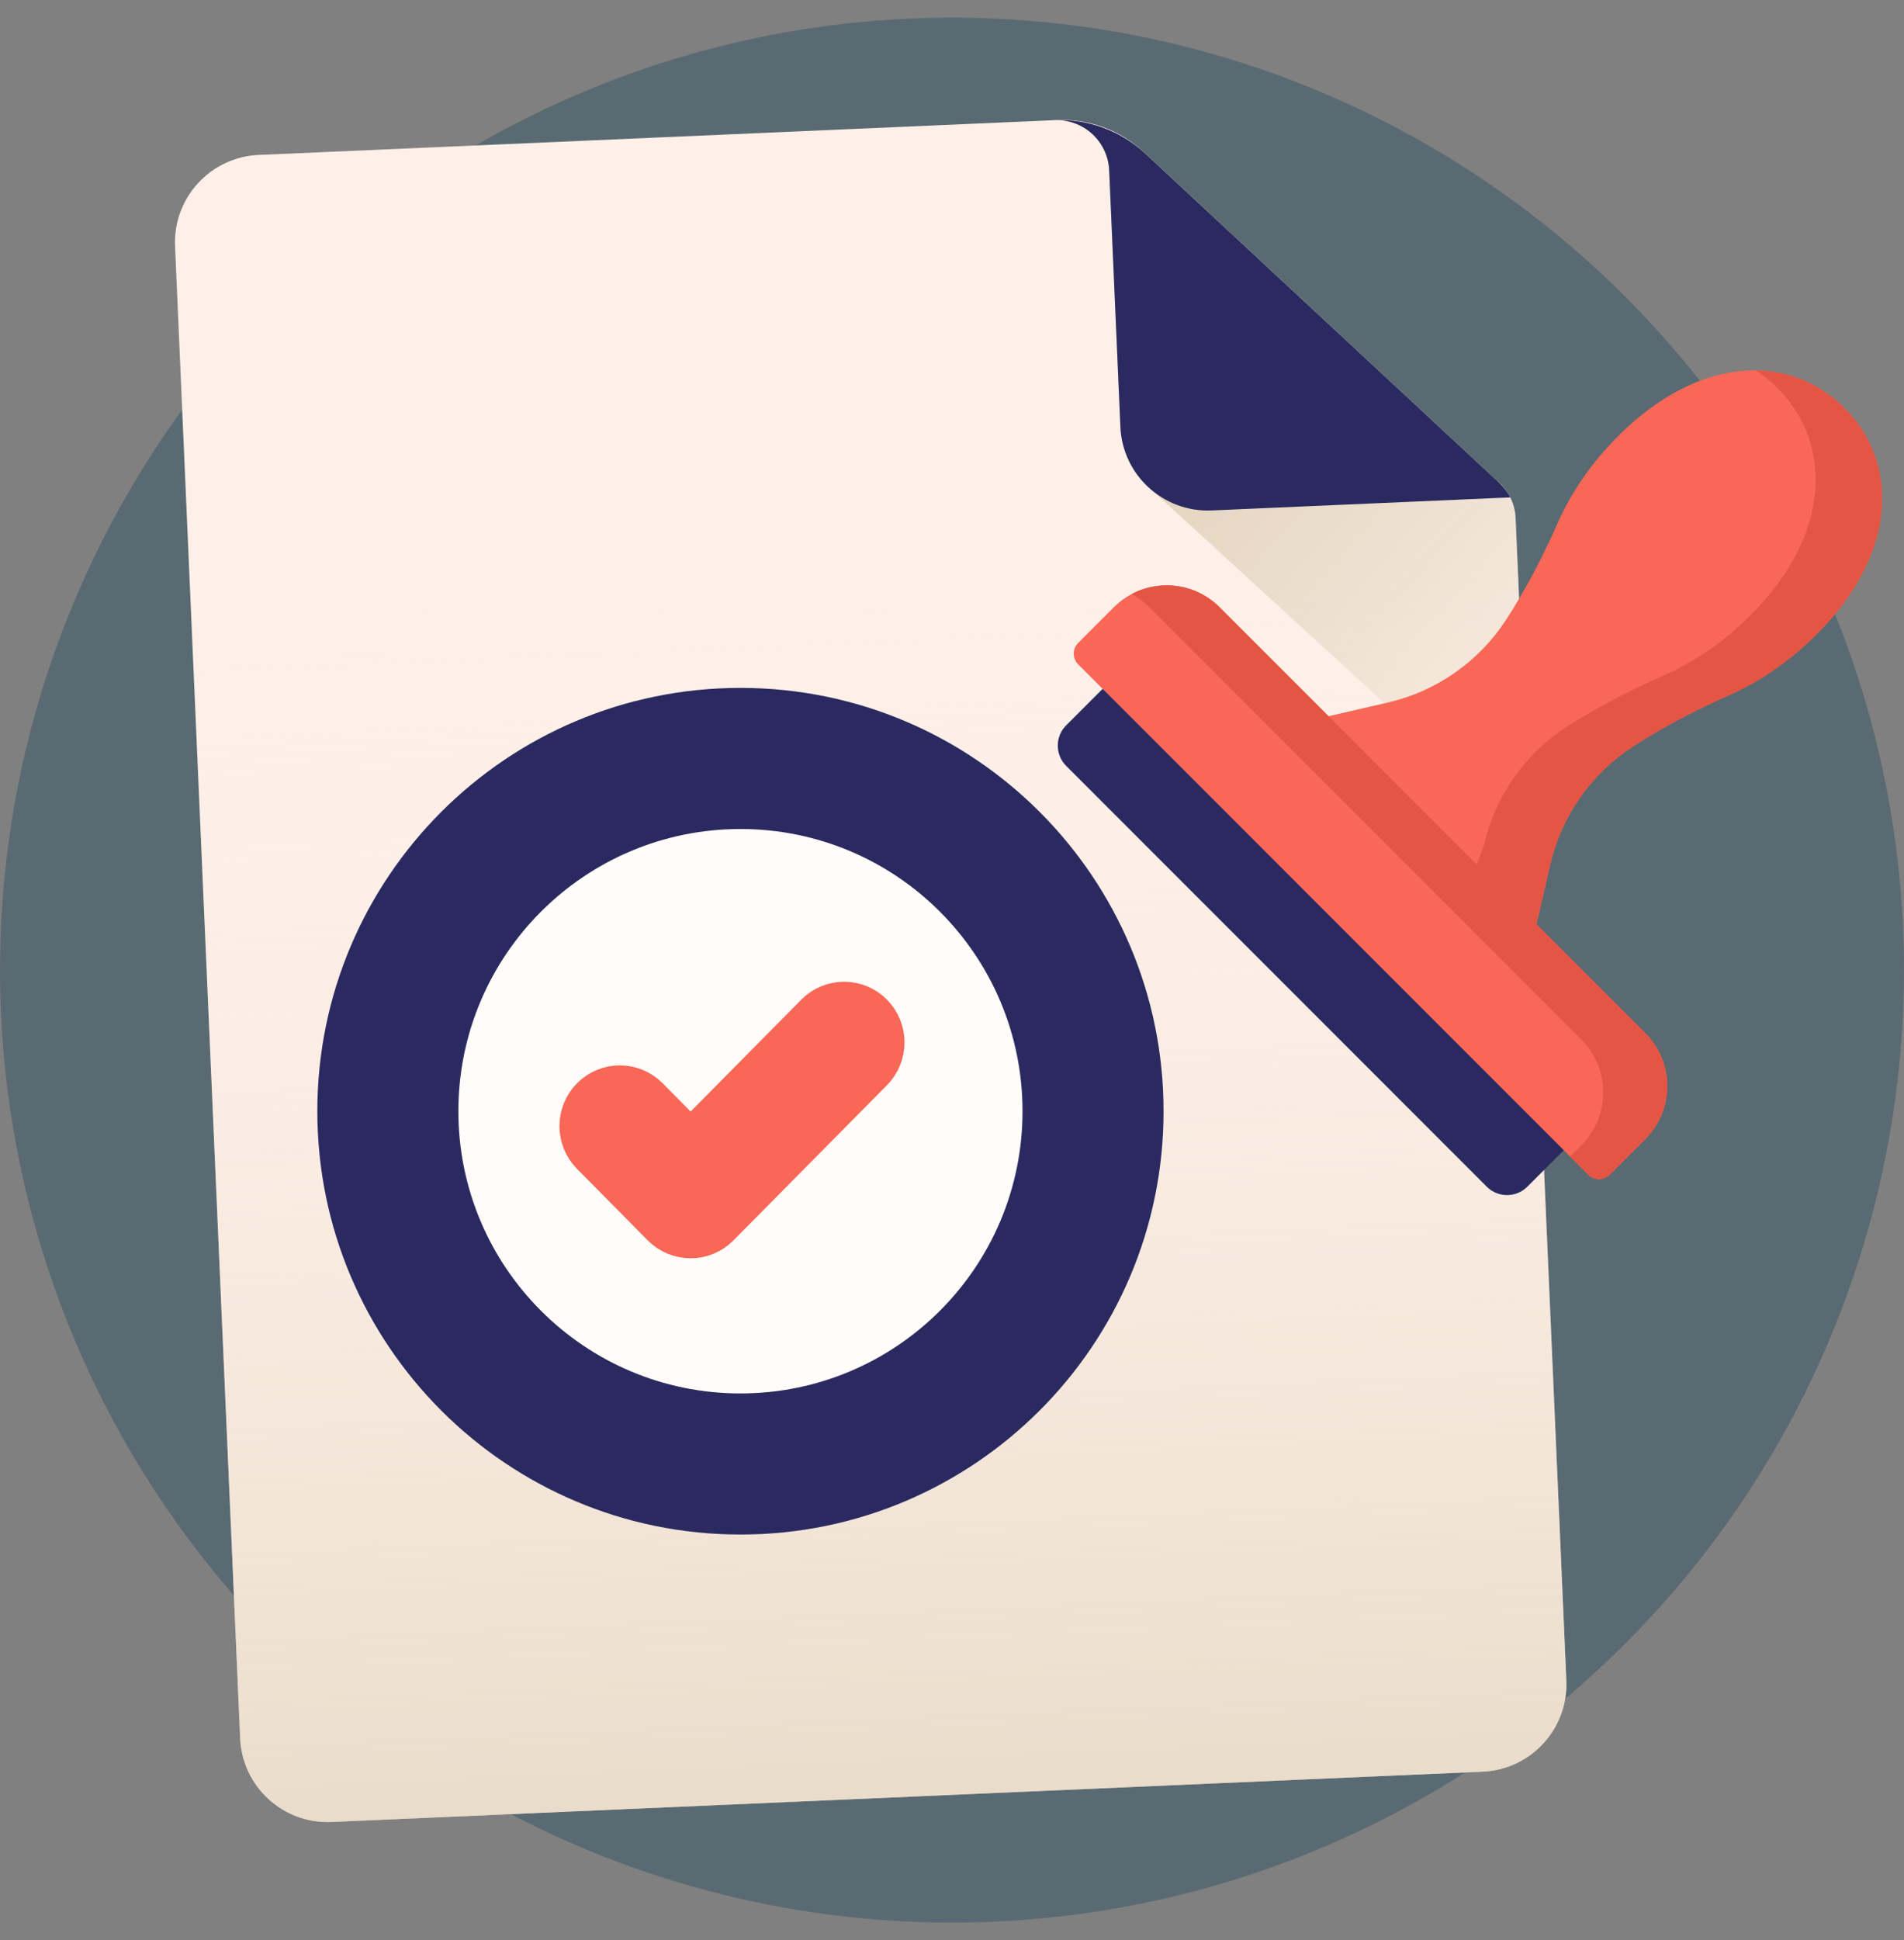 <svg width="54" height="55" viewBox="0 0 54 55" fill="none" xmlns="http://www.w3.org/2000/svg">
<rect x="0" y="0" width="54" height="55" fill="#808080" stroke="none"/>
<g clip-path="url(#clip0_4860_35771)">
<circle opacity="0.3" cx="27" cy="27.5" r="27" fill="#003855"/>
<path d="M29.986 3.403L7.336 4.392C5.967 4.452 4.905 5.61 4.965 6.979L6.811 49.278C6.871 50.646 8.03 51.708 9.399 51.648L42.052 50.222C43.421 50.162 44.483 49.004 44.423 47.635L42.984 14.686C42.968 14.307 42.803 13.949 42.525 13.691L32.424 4.3C31.765 3.687 30.886 3.364 29.986 3.403Z" fill="#FEF0E8"/>
<path d="M29.986 3.404L7.336 4.393C5.967 4.453 4.905 5.611 4.965 6.979L6.811 49.278C6.871 50.647 8.03 51.708 9.399 51.648L42.052 50.222C43.421 50.163 44.483 49.005 44.423 47.636L42.984 14.686C42.968 14.307 42.803 13.95 42.525 13.691L32.424 4.301C31.765 3.688 30.886 3.364 29.986 3.404Z" fill="url(#paint0_linear_4860_35771)"/>
<path d="M32.556 4.423C32.521 4.39 32.499 4.37 32.49 4.362L32.482 4.355C31.806 3.726 30.913 3.387 29.99 3.404C29.968 3.404 29.946 3.405 29.924 3.406L29.912 3.407C29.953 3.405 29.993 3.405 30.033 3.407C30.072 3.408 30.111 3.412 30.149 3.416L30.176 3.42C30.252 3.431 30.327 3.447 30.399 3.469C30.437 3.48 30.476 3.494 30.513 3.509C30.685 3.574 30.842 3.673 30.976 3.796C31.087 3.898 31.181 4.015 31.257 4.146C31.274 4.172 31.289 4.199 31.301 4.228C31.326 4.275 31.347 4.323 31.365 4.372C31.369 4.385 31.374 4.396 31.378 4.408C31.413 4.507 31.437 4.613 31.448 4.72C31.453 4.756 31.456 4.792 31.457 4.829L31.775 12.099C31.777 12.147 31.78 12.193 31.785 12.239C31.79 12.283 31.795 12.328 31.802 12.372C31.802 12.375 31.802 12.379 31.804 12.382C31.81 12.425 31.817 12.468 31.828 12.509C31.835 12.55 31.845 12.588 31.855 12.627C31.859 12.64 31.862 12.652 31.865 12.665C31.875 12.698 31.885 12.731 31.896 12.762C31.896 12.768 31.898 12.774 31.901 12.779C31.911 12.808 31.922 12.837 31.933 12.866C31.939 12.886 31.947 12.907 31.957 12.928C31.961 12.94 31.966 12.952 31.972 12.963C31.982 12.991 31.994 13.018 32.008 13.044C32.02 13.075 32.036 13.105 32.052 13.135C32.072 13.174 32.093 13.213 32.116 13.249C32.161 13.324 32.209 13.396 32.258 13.466C32.26 13.467 32.26 13.468 32.261 13.468C32.34 13.572 32.427 13.671 32.519 13.762C32.55 13.791 32.582 13.822 32.614 13.85C32.647 13.879 32.681 13.907 32.714 13.934L32.725 13.944L43.378 23.701L42.984 14.686C42.968 14.307 42.802 13.949 42.524 13.691L32.556 4.423Z" fill="url(#paint1_linear_4860_35771)"/>
<path d="M42.832 14.1C42.832 14.1 42.749 13.896 42.449 13.62C42.337 13.518 32.484 4.356 32.484 4.356C31.786 3.708 30.858 3.366 29.906 3.407C30.727 3.371 31.422 4.008 31.458 4.829L31.776 12.099C31.835 13.468 32.994 14.529 34.363 14.47L42.832 14.1Z" fill="#2A2A61"/>
<path d="M46.309 21.163C47.18 20.597 48.103 20.118 49.054 19.698C49.906 19.323 50.755 18.747 51.514 17.987C53.825 15.677 53.863 13.121 52.31 11.568C50.757 10.015 48.201 10.053 45.891 12.363C45.131 13.123 44.555 13.972 44.179 14.824C43.76 15.774 43.281 16.698 42.715 17.569L42.715 17.569C41.942 18.756 40.74 19.597 39.36 19.915L37.679 20.303L39.219 24.388L43.575 26.199L43.963 24.518C44.281 23.138 45.122 21.935 46.309 21.163Z" fill="#F96756"/>
<path d="M52.31 11.568C51.631 10.889 50.761 10.514 49.803 10.501C50.016 10.641 50.218 10.805 50.406 10.993C51.977 12.564 51.953 15.135 49.644 17.445C48.884 18.205 48.033 18.779 47.178 19.152C46.225 19.568 45.299 20.045 44.426 20.609C43.236 21.379 42.397 22.584 42.086 23.97L41.59 25.279L43.575 26.199L43.962 24.518C44.281 23.138 45.122 21.935 46.309 21.163C47.18 20.597 48.103 20.118 49.054 19.698C49.906 19.323 50.755 18.747 51.514 17.987C53.825 15.677 53.863 13.121 52.31 11.568Z" fill="#E55544"/>
<path d="M44.352 32.605L38.732 24.992L31.273 19.526L30.238 20.561C29.921 20.878 29.921 21.393 30.238 21.711L42.167 33.64C42.485 33.957 42.999 33.957 43.317 33.64L44.352 32.605Z" fill="#2A2A61"/>
<path d="M45.044 33.298L30.58 18.834C30.411 18.666 30.411 18.392 30.58 18.224L31.589 17.215C32.418 16.386 33.762 16.386 34.591 17.215L46.663 29.287C47.492 30.116 47.492 31.46 46.663 32.289L45.654 33.298C45.486 33.467 45.212 33.467 45.044 33.298Z" fill="#F96756"/>
<path d="M46.663 29.287L34.591 17.215C33.915 16.539 32.896 16.414 32.093 16.841C32.275 16.938 32.445 17.062 32.598 17.215L44.848 29.465C45.677 30.295 45.677 31.639 44.848 32.468L44.531 32.785L45.044 33.298C45.213 33.467 45.486 33.467 45.654 33.298L46.663 32.289C47.492 31.46 47.492 30.116 46.663 29.287Z" fill="#E55544"/>
<path d="M21 43.5C27.627 43.5 33 38.127 33 31.5C33 24.873 27.627 19.5 21 19.5C14.373 19.5 9 24.873 9 31.5C9 38.127 14.373 43.5 21 43.5Z" fill="#2A2A61"/>
<path d="M21 39.5C25.418 39.5 29 35.918 29 31.5C29 27.082 25.418 23.5 21 23.5C16.582 23.5 13 27.082 13 31.5C13 35.918 16.582 39.5 21 39.5Z" fill="#FFFCFA"/>
<path d="M23.081 28.689L23.081 28.689L19.587 32.22L18.439 31.06C17.965 30.581 17.194 30.581 16.72 31.06C16.249 31.536 16.249 32.306 16.72 32.782L18.727 34.81C18.964 35.049 19.276 35.169 19.587 35.169C19.898 35.169 20.209 35.049 20.446 34.81C20.446 34.81 20.446 34.81 20.446 34.81L24.8 30.411C25.271 29.935 25.271 29.165 24.8 28.689C24.326 28.21 23.555 28.21 23.081 28.689Z" fill="#F96756" stroke="#F96756"/>
</g>
<defs>
<linearGradient id="paint0_linear_4860_35771" x1="23.662" y1="3.68" x2="25.725" y2="50.935" gradientUnits="userSpaceOnUse">
<stop offset="0.264" stop-color="#FEF0E8" stop-opacity="0"/>
<stop offset="1" stop-color="#D7C9AD" stop-opacity="0.5"/>
</linearGradient>
<linearGradient id="paint1_linear_4860_35771" x1="46.021" y1="21.446" x2="29.957" y2="6.719" gradientUnits="userSpaceOnUse">
<stop stop-color="#D7C9AD" stop-opacity="0"/>
<stop offset="1" stop-color="#D7C9AD"/>
</linearGradient>
<clipPath id="clip0_4860_35771">
<rect width="54" height="54" fill="white" transform="translate(0 0.5)"/>
</clipPath>
</defs>
</svg>
